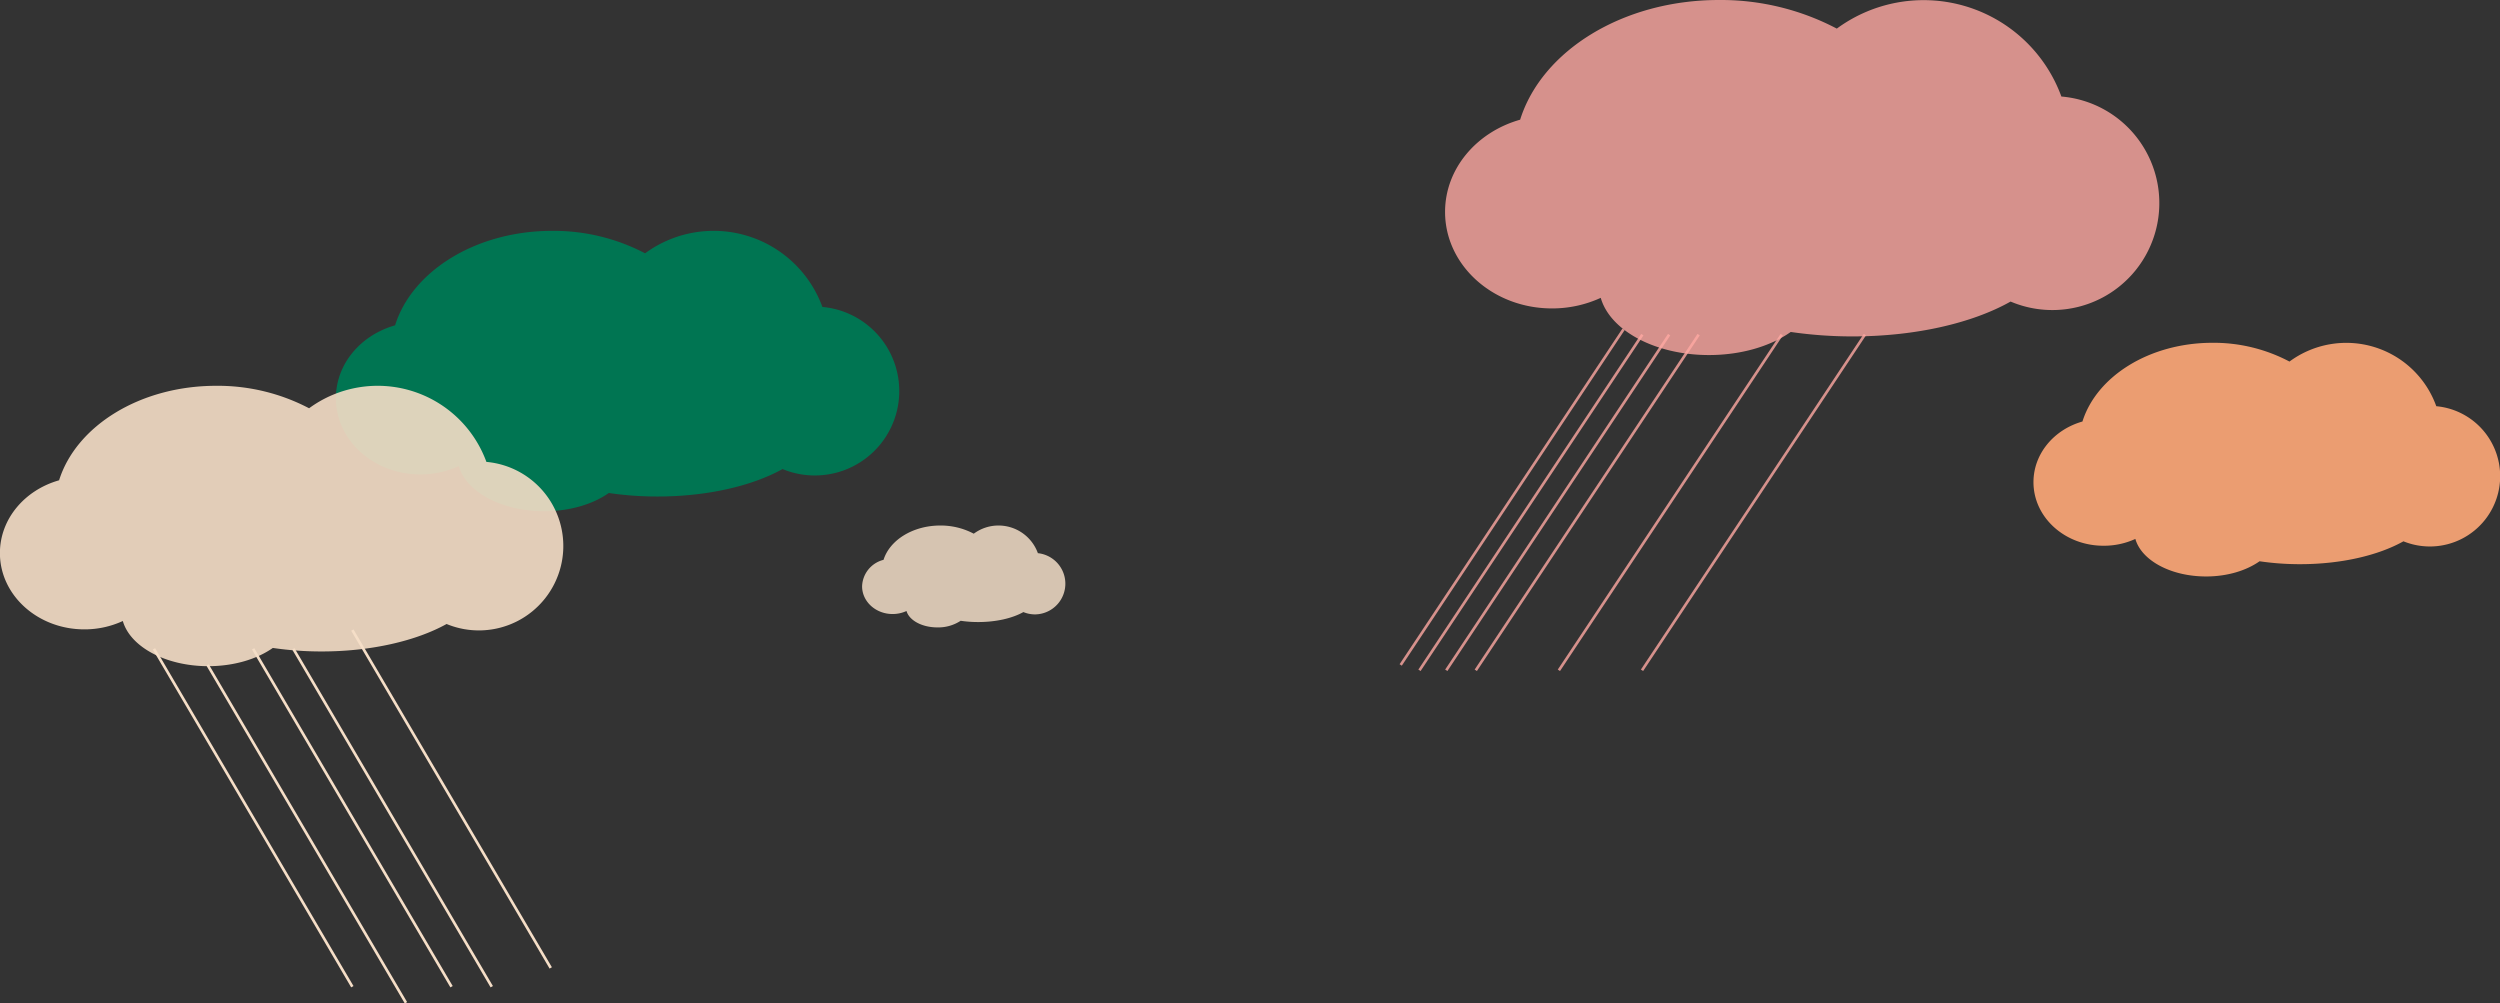<svg id="a458f80e-1889-4386-86c5-683f006ee3c2" data-name="圖層 1" xmlns="http://www.w3.org/2000/svg" viewBox="0 0 932.41 374.25"><rect x="0" y="0" width="932.41" height="374.25" fill="#333333" stroke="none"/><defs><style>.b2b8c9fe-f473-4f87-9041-e024d6abcf84{fill:#007552;}.e240f770-4acd-465f-a96b-008b993752d7{fill:#f5dec7;}.b8979d19-3e0a-4178-8f37-c9921f42a9b3,.e240f770-4acd-465f-a96b-008b993752d7{opacity:0.9;}.fc229d1a-007b-42d9-80bf-a3d5c692e488{fill:#ffa9a2;}.b0ad7b09-3fc6-4806-920e-2eefd2c4241c,.fc229d1a-007b-42d9-80bf-a3d5c692e488,.fefc5777-e8f7-41dd-812f-83599b899c98{opacity:0.8;}.b0ad7b09-3fc6-4806-920e-2eefd2c4241c{fill:#ffe8d1;}.b8979d19-3e0a-4178-8f37-c9921f42a9b3{fill:#ffa978;}.b0b40a47-db81-4e66-9e13-74a2fcfada90,.fefc5777-e8f7-41dd-812f-83599b899c98{fill:none;stroke-miterlimit:10;}.b0b40a47-db81-4e66-9e13-74a2fcfada90{stroke:#f5dec7;}.fefc5777-e8f7-41dd-812f-83599b899c98{stroke:#ffa9a2;}</style></defs><title>cloud</title><path class="b2b8c9fe-f473-4f87-9041-e024d6abcf84" d="M446.31,222.48a43.18,43.18,0,0,0-66.13-20,73.39,73.39,0,0,0-34.67-8.38c-28.41,0-52.23,15-58.57,35.24-12.79,3.61-22.07,14.4-22.07,27.15,0,15.71,14.1,28.45,31.49,28.45a34.13,34.13,0,0,0,14.34-3.12c2.72,9.58,15.95,16.85,31.86,16.85,9.57,0,18.16-2.62,24.09-6.8a124.75,124.75,0,0,0,18.19,1.31c18.66,0,35.37-4,46.61-10.24a31.49,31.49,0,1,0,14.86-60.46Z" transform="translate(-139.59 -108)"/><path class="e240f770-4acd-465f-a96b-008b993752d7" d="M321,280.27a43.18,43.18,0,0,0-66.13-20,73.33,73.33,0,0,0-34.67-8.38c-28.41,0-52.22,15-58.57,35.24-12.79,3.62-22.07,14.4-22.07,27.15,0,15.71,14.1,28.45,31.49,28.45a34,34,0,0,0,14.35-3.12c2.72,9.58,15.95,16.85,31.86,16.85,9.56,0,18.15-2.62,24.08-6.8a124.79,124.79,0,0,0,18.2,1.31c18.65,0,35.36-4,46.61-10.24A31.49,31.49,0,1,0,321,280.27Z" transform="translate(-139.59 -108)"/><path class="fc229d1a-007b-42d9-80bf-a3d5c692e488" d="M908.41,144a54.69,54.69,0,0,0-83.76-25.33A92.88,92.88,0,0,0,780.73,108c-36,0-66.14,19-74.18,44.64-16.2,4.58-28,18.24-28,34.39,0,19.9,17.86,36,39.89,36a43.27,43.27,0,0,0,18.17-3.95c3.45,12.14,20.2,21.34,40.36,21.34,12.11,0,23-3.32,30.5-8.61a159.13,159.13,0,0,0,23,1.66c23.63,0,44.8-5,59-13A39.89,39.89,0,1,0,908.41,144Z" transform="translate(-139.59 -108)"/><path class="b0ad7b09-3fc6-4806-920e-2eefd2c4241c" d="M526.68,314.31A15.61,15.61,0,0,0,512,304a15.39,15.39,0,0,0-9.23,3.05A26.35,26.35,0,0,0,490.28,304c-10.26,0-18.86,5.46-21.16,12.8a10.53,10.53,0,0,0-8,9.87c0,5.71,5.1,10.34,11.38,10.34a12.35,12.35,0,0,0,5.18-1.13c1,3.48,5.76,6.12,11.5,6.12a15.23,15.23,0,0,0,8.7-2.47,44.65,44.65,0,0,0,6.57.47c6.74,0,12.77-1.44,16.83-3.72a11.27,11.27,0,0,0,4.36.87,11.45,11.45,0,0,0,1-22.84Z" transform="translate(-139.59 -108)"/><path class="b8979d19-3e0a-4178-8f37-c9921f42a9b3" d="M1048.24,259.51a35.66,35.66,0,0,0-54.76-16.66,60.43,60.43,0,0,0-28.71-7c-23.52,0-43.24,12.52-48.5,29.36-10.59,3-18.27,12-18.27,22.62,0,13.09,11.67,23.71,26.08,23.71A28.07,28.07,0,0,0,936,309c2.26,8,13.21,14,26.39,14,7.92,0,15-2.19,19.94-5.67a102.44,102.44,0,0,0,15.07,1.09c15.44,0,29.28-3.31,38.59-8.53a26.21,26.21,0,1,0,12.3-50.38Z" transform="translate(-139.59 -108)"/><line class="b0b40a47-db81-4e66-9e13-74a2fcfada90" x1="77.41" y1="248" x2="151.41" y2="374"/><line class="b0b40a47-db81-4e66-9e13-74a2fcfada90" x1="57.41" y1="242" x2="131.41" y2="368"/><line class="b0b40a47-db81-4e66-9e13-74a2fcfada90" x1="109.41" y1="242" x2="183.41" y2="368"/><line class="b0b40a47-db81-4e66-9e13-74a2fcfada90" x1="131.41" y1="235" x2="205.41" y2="361"/><line class="b0b40a47-db81-4e66-9e13-74a2fcfada90" x1="94.41" y1="242" x2="168.41" y2="368"/><line class="fefc5777-e8f7-41dd-812f-83599b899c98" x1="605.53" y1="122.81" x2="522.41" y2="248"/><line class="fefc5777-e8f7-41dd-812f-83599b899c98" x1="612.53" y1="124.81" x2="529.41" y2="250"/><line class="fefc5777-e8f7-41dd-812f-83599b899c98" x1="622.53" y1="124.81" x2="539.41" y2="250"/><line class="fefc5777-e8f7-41dd-812f-83599b899c98" x1="633.53" y1="124.81" x2="550.41" y2="250"/><line class="fefc5777-e8f7-41dd-812f-83599b899c98" x1="664.53" y1="124.81" x2="581.41" y2="250"/><line class="fefc5777-e8f7-41dd-812f-83599b899c98" x1="695.53" y1="124.81" x2="612.41" y2="250"/></svg>